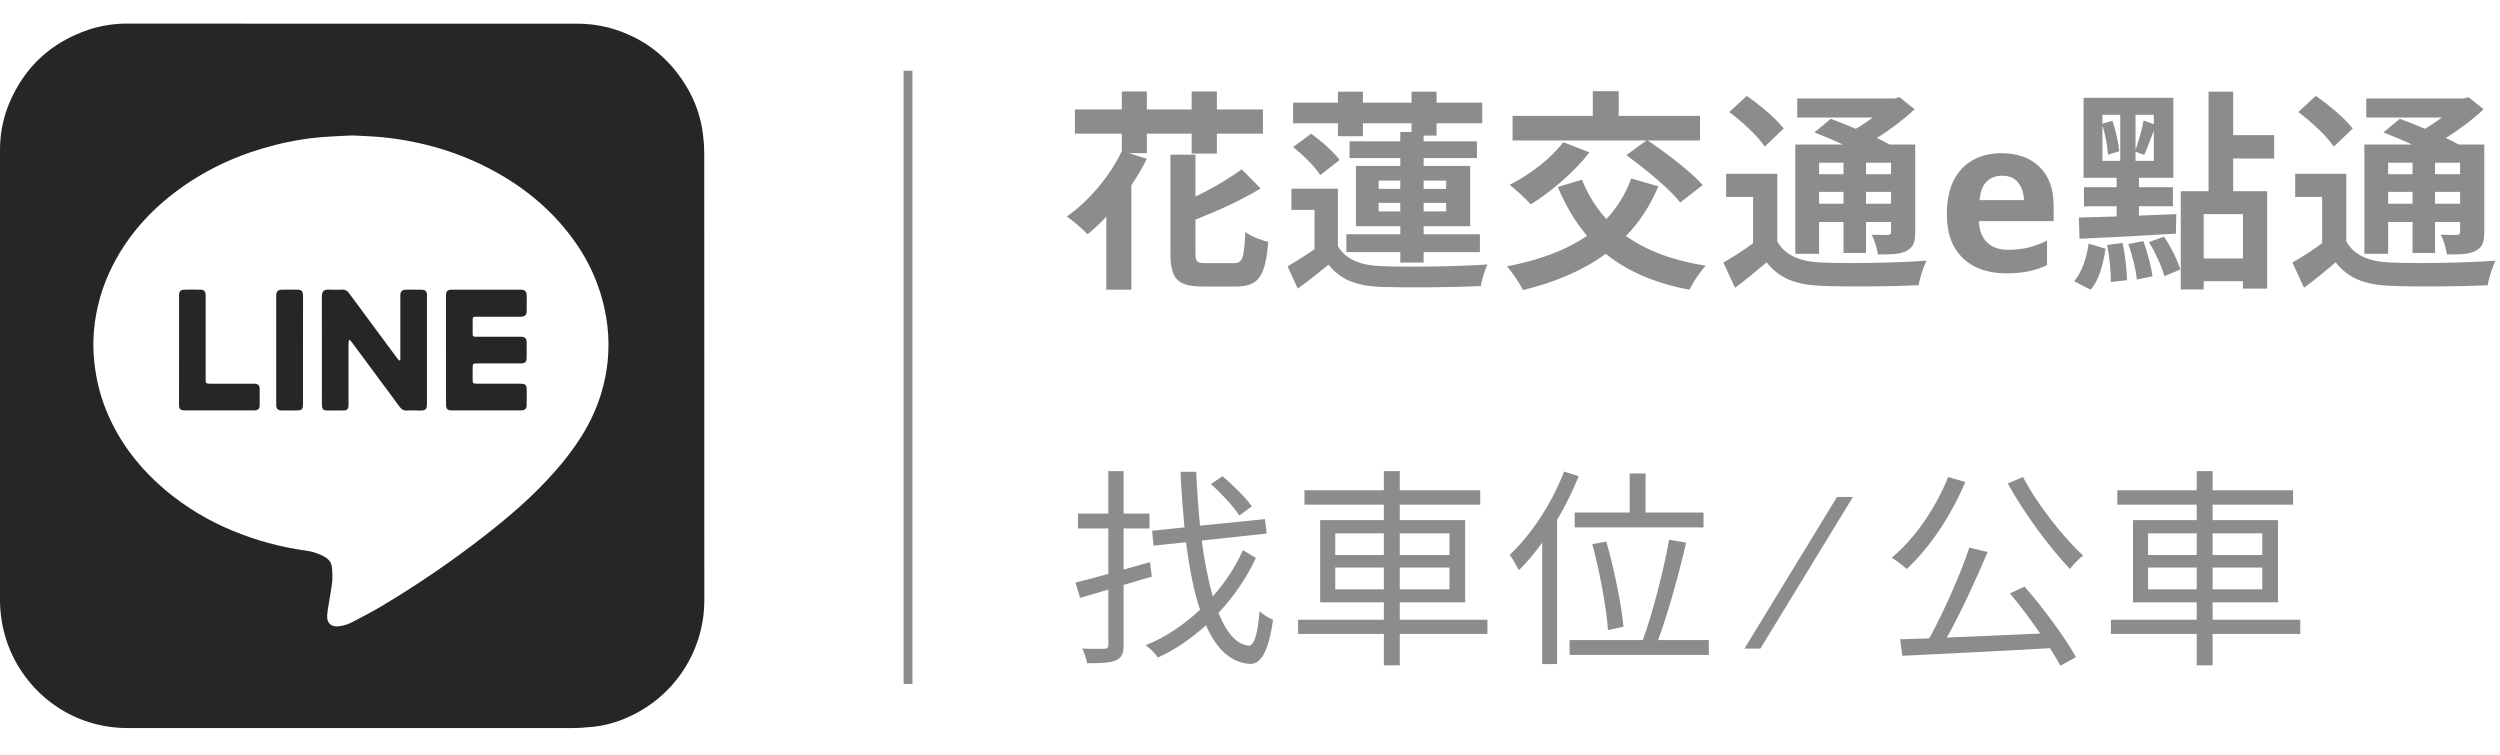 <svg width="212" height="64" viewBox="0 0 212 64" fill="none" xmlns="http://www.w3.org/2000/svg">
<path d="M97.253 11.336H101.051V13.028H103.193V11.336H107.099V9.284H103.193V7.754H101.051V9.284H97.253V7.754H95.129V9.284H91.151V11.336H95.129V12.812C94.121 14.936 92.339 17.06 90.467 18.356C90.971 18.698 91.835 19.454 92.231 19.868C92.753 19.436 93.293 18.932 93.815 18.374V24.566H95.939V15.71C96.425 14.99 96.875 14.234 97.253 13.46L95.723 12.992H97.253V11.336ZM102.275 22.316C101.483 22.316 101.375 22.208 101.375 21.416V18.626C103.247 17.888 105.317 16.952 106.901 15.98L105.299 14.36C104.291 15.098 102.851 15.962 101.375 16.664V13.118H99.251V21.416C99.251 23.648 99.827 24.296 102.005 24.296H104.813C106.739 24.296 107.297 23.432 107.549 20.516C106.973 20.372 106.073 20.048 105.605 19.67C105.497 21.902 105.371 22.316 104.633 22.316H102.275ZM122.633 15.314V16.016H120.725V15.314H122.633ZM122.633 17.924H120.725V17.204H122.633V17.924ZM116.909 17.924V17.204H118.745V17.924H116.909ZM116.909 15.314H118.745V16.016H116.909V15.314ZM113.453 11.552H115.577V10.454H119.699V11.192H118.745V11.984H114.443V13.406H118.745V14.072H114.983V19.184H118.745V19.868H114.173V21.38H118.745V22.262H120.725V21.38H125.495V19.868H120.725V19.184H124.667V14.072H120.725V13.406H125.243V11.984H120.725V11.498H121.823V10.454H125.693V8.708H121.823V7.772H119.699V8.708H115.577V7.772H113.453V8.708H109.655V10.454H113.453V11.552ZM113.597 13.568C113.111 12.884 112.031 11.948 111.185 11.336L109.655 12.47C110.501 13.136 111.509 14.144 111.959 14.846L113.597 13.568ZM113.453 15.998H109.511V17.798H111.473V21.128C110.717 21.668 109.889 22.172 109.187 22.586L110.051 24.476C111.023 23.774 111.851 23.108 112.661 22.442C113.687 23.738 115.037 24.242 117.089 24.332C119.285 24.404 123.317 24.368 125.567 24.26C125.657 23.738 125.927 22.856 126.143 22.424C123.713 22.604 119.267 22.658 117.089 22.568C115.361 22.496 114.137 22.01 113.453 20.876V15.998ZM137.915 13.154C139.535 14.342 141.587 16.016 142.487 17.168L144.395 15.692C143.387 14.558 141.299 12.974 139.733 11.912H144.161V9.824H137.267V7.736H135.071V9.824H128.267V11.912H139.625L137.915 13.154ZM132.569 12.056C131.525 13.442 129.707 14.828 128.015 15.674C128.519 16.052 129.401 16.88 129.815 17.33C131.489 16.286 133.505 14.594 134.783 12.92L132.569 12.056ZM138.329 15.134C137.843 16.466 137.123 17.618 136.223 18.572C135.341 17.618 134.657 16.502 134.153 15.242L132.101 15.854C132.767 17.438 133.577 18.824 134.585 19.994C132.785 21.236 130.499 22.064 127.799 22.586C128.213 23.072 128.915 24.08 129.149 24.602C131.867 23.936 134.225 22.946 136.169 21.524C137.987 23 140.309 24.008 143.261 24.566C143.549 23.972 144.179 23.018 144.647 22.532C141.875 22.1 139.625 21.254 137.879 20.012C139.013 18.86 139.931 17.456 140.633 15.8L138.329 15.134ZM156.329 13.802V14.774H154.259V13.802H156.329ZM160.361 14.774H158.237V13.802H160.361V14.774ZM158.237 17.276V16.268H160.361V17.276H158.237ZM154.259 17.276V16.268H156.329V17.276H154.259ZM154.259 18.824H156.329V21.452H158.237V18.824H160.361V19.652C160.361 19.832 160.307 19.904 160.091 19.922C159.911 19.922 159.281 19.922 158.723 19.904C158.957 20.354 159.173 21.056 159.245 21.578C160.325 21.578 161.099 21.578 161.675 21.272C162.251 20.984 162.413 20.534 162.413 19.67V12.254H160.235C159.929 12.074 159.551 11.894 159.155 11.696C160.325 10.976 161.459 10.112 162.359 9.266L161.081 8.24L160.667 8.348H152.405V9.968H158.813C158.363 10.292 157.877 10.634 157.373 10.922C156.635 10.598 155.879 10.31 155.249 10.076L153.863 11.228C154.601 11.516 155.465 11.876 156.275 12.254H152.243V21.524H154.259V18.824ZM151.253 10.904C150.605 10.04 149.219 8.888 148.121 8.132L146.645 9.5C147.743 10.328 149.093 11.57 149.651 12.434L151.253 10.904ZM150.713 14.738H146.375V16.7H148.661V20.624C147.833 21.236 146.915 21.83 146.141 22.262L147.131 24.404C148.139 23.648 148.985 22.946 149.813 22.244C150.893 23.63 152.315 24.152 154.475 24.242C156.671 24.332 160.487 24.296 162.701 24.188C162.791 23.594 163.115 22.604 163.367 22.1C160.901 22.298 156.635 22.352 154.493 22.262C152.657 22.19 151.415 21.686 150.713 20.48V14.738ZM169.739 12.992C171.095 12.992 172.169 13.382 172.961 14.162C173.753 14.93 174.149 16.028 174.149 17.456V18.752H167.813C167.837 19.508 168.059 20.102 168.479 20.534C168.911 20.966 169.505 21.182 170.261 21.182C170.885 21.182 171.455 21.122 171.971 21.002C172.499 20.87 173.039 20.672 173.591 20.408V22.478C173.099 22.718 172.589 22.892 172.061 23C171.533 23.12 170.891 23.18 170.135 23.18C169.151 23.18 168.281 23 167.525 22.64C166.769 22.268 166.175 21.716 165.743 20.984C165.311 20.24 165.095 19.298 165.095 18.158C165.095 17.018 165.287 16.064 165.671 15.296C166.067 14.528 166.613 13.952 167.309 13.568C168.005 13.184 168.815 12.992 169.739 12.992ZM169.757 14.9C169.229 14.9 168.797 15.068 168.461 15.404C168.125 15.74 167.927 16.262 167.867 16.97H171.629C171.617 16.382 171.455 15.89 171.143 15.494C170.843 15.098 170.381 14.9 169.757 14.9ZM178.286 10.616C178.538 11.426 178.718 12.434 178.754 13.118L179.708 12.83C179.654 12.128 179.42 11.066 179.132 10.238L178.286 10.49V9.734H179.798V13.64H178.286V10.616ZM182.642 10.526L181.778 10.22C181.652 10.94 181.346 11.984 181.094 12.704V9.734H182.642V10.526ZM181.094 13.64V12.866L181.832 13.136C182.066 12.614 182.354 11.84 182.642 11.084V13.64H181.094ZM176.342 20.246C178.52 20.156 181.598 19.994 184.514 19.814L184.55 18.158C183.506 18.194 182.426 18.248 181.382 18.284V17.492H184.262V15.872H181.382V15.08H184.298V8.294H176.684V15.08H179.492V15.872H176.72V17.492H179.492V18.356C178.286 18.392 177.188 18.428 176.288 18.446L176.342 20.246ZM177.278 24.566C178.034 23.738 178.34 22.37 178.556 21.092L177.116 20.66C176.954 21.848 176.54 23.09 175.892 23.846L177.278 24.566ZM178.682 20.768C178.88 21.776 179.024 23.072 178.988 23.918L180.374 23.756C180.356 22.892 180.212 21.614 179.996 20.606L178.682 20.768ZM180.482 20.696C180.824 21.65 181.13 22.892 181.202 23.702L182.534 23.432C182.426 22.604 182.102 21.398 181.76 20.444L180.482 20.696ZM182.228 20.534C182.786 21.434 183.326 22.622 183.542 23.414L184.892 22.856C184.658 22.064 184.082 20.912 183.506 20.066L182.228 20.534ZM190.202 21.92H186.872V18.158H190.202V21.92ZM192.848 13.442V11.462H189.374V7.772H187.286V16.214H184.928V24.548H186.872V23.846H190.202V24.476H192.254V16.214H189.374V13.442H192.848ZM204.584 13.802V14.774H202.514V13.802H204.584ZM208.616 14.774H206.492V13.802H208.616V14.774ZM206.492 17.276V16.268H208.616V17.276H206.492ZM202.514 17.276V16.268H204.584V17.276H202.514ZM202.514 18.824H204.584V21.452H206.492V18.824H208.616V19.652C208.616 19.832 208.562 19.904 208.346 19.922C208.166 19.922 207.536 19.922 206.978 19.904C207.212 20.354 207.428 21.056 207.5 21.578C208.58 21.578 209.354 21.578 209.93 21.272C210.506 20.984 210.668 20.534 210.668 19.67V12.254H208.49C208.184 12.074 207.806 11.894 207.41 11.696C208.58 10.976 209.714 10.112 210.614 9.266L209.336 8.24L208.922 8.348H200.66V9.968H207.068C206.618 10.292 206.132 10.634 205.628 10.922C204.89 10.598 204.134 10.31 203.504 10.076L202.118 11.228C202.856 11.516 203.72 11.876 204.53 12.254H200.498V21.524H202.514V18.824ZM199.508 10.904C198.86 10.04 197.474 8.888 196.376 8.132L194.9 9.5C195.998 10.328 197.348 11.57 197.906 12.434L199.508 10.904ZM198.968 14.738H194.63V16.7H196.916V20.624C196.088 21.236 195.17 21.83 194.396 22.262L195.386 24.404C196.394 23.648 197.24 22.946 198.068 22.244C199.148 23.63 200.57 24.152 202.73 24.242C204.926 24.332 208.742 24.296 210.956 24.188C211.046 23.594 211.37 22.604 211.622 22.1C209.156 22.298 204.89 22.352 202.748 22.262C200.912 22.19 199.67 21.686 198.968 20.48V14.738Z" fill="#8C8C8C"/>
<path d="M106.155 42.94C105.651 42.22 104.553 41.122 103.671 40.384L102.681 41.05C103.563 41.824 104.607 42.958 105.093 43.714L106.155 42.94ZM97.677 48.898L97.514 47.674C96.758 47.872 96.002 48.106 95.282 48.304V44.812H97.478V43.552H95.282V39.952H93.987V43.552H91.412V44.812H93.987V48.664C92.942 48.952 91.971 49.222 91.197 49.402L91.593 50.698C92.312 50.482 93.123 50.266 93.987 49.996V54.676C93.987 54.928 93.879 55.018 93.626 55.018C93.41 55.018 92.636 55.036 91.772 55C91.953 55.36 92.132 55.9 92.186 56.242C93.428 56.242 94.166 56.206 94.635 55.99C95.103 55.792 95.282 55.432 95.282 54.676V49.6L97.677 48.898ZM105.399 46.648C104.805 47.998 103.923 49.366 102.843 50.572C102.465 49.24 102.141 47.638 101.907 45.838L107.415 45.244L107.271 44.02L101.763 44.578C101.619 43.138 101.511 41.608 101.439 40.006H100.107C100.179 41.662 100.305 43.228 100.449 44.722L97.695 45.01L97.82 46.27L100.575 45.982C100.863 48.178 101.223 50.122 101.763 51.706C100.395 52.984 98.811 54.064 97.154 54.712C97.532 54.982 97.947 55.414 98.198 55.756C99.621 55.108 101.025 54.154 102.267 53.02C103.131 55 104.337 56.17 105.939 56.296C106.839 56.368 107.541 55.468 107.955 52.552C107.667 52.444 107.091 52.12 106.821 51.814C106.641 53.812 106.353 54.784 105.867 54.748C104.841 54.64 103.995 53.632 103.329 51.976C104.643 50.572 105.741 48.952 106.497 47.314L105.399 46.648ZM113.229 49.978V48.124H117.351V49.978H113.229ZM113.229 45.226H117.351V47.062H113.229V45.226ZM122.913 45.226V47.062H118.701V45.226H122.913ZM122.913 49.978H118.701V48.124H122.913V49.978ZM126.135 52.552H118.701V51.076H124.245V44.11H118.701V42.796H125.523V41.572H118.701V39.952H117.351V41.572H110.619V42.796H117.351V44.11H111.951V51.076H117.351V52.552H110.079V53.758H117.351V56.422H118.701V53.758H126.135V52.552ZM133.533 43.462V44.722H144.459V43.462H139.545V40.15H138.195V43.462H133.533ZM137.673 53.146C137.511 51.364 136.899 48.304 136.215 45.928L135.027 46.144C135.675 48.52 136.233 51.634 136.359 53.434L137.673 53.146ZM132.633 39.988C131.589 42.706 129.843 45.352 128.025 47.044C128.259 47.368 128.655 48.052 128.799 48.358C129.483 47.692 130.149 46.882 130.779 46.018V56.314H132.039V44.092C132.741 42.904 133.371 41.644 133.875 40.384L132.633 39.988ZM140.607 54.28C141.435 52.048 142.371 48.682 142.983 46.018L141.543 45.766C141.075 48.376 140.139 52.012 139.311 54.28H133.101V55.54H144.909V54.28H140.607ZM157.126 42.148L149.278 55H147.928L155.776 42.148H157.126ZM165.202 40.456C164.14 43.102 162.376 45.676 160.414 47.296C160.792 47.494 161.404 47.998 161.692 48.25C163.6 46.486 165.454 43.75 166.66 40.87L165.202 40.456ZM170.44 50.32C171.286 51.328 172.204 52.552 173.014 53.722C170.296 53.848 167.524 53.974 165.094 54.064C166.282 51.94 167.578 49.132 168.55 46.81L167.002 46.432C166.228 48.754 164.806 51.94 163.6 54.136C162.7 54.154 161.872 54.19 161.134 54.208L161.314 55.612C164.518 55.45 169.306 55.234 173.842 54.964C174.184 55.504 174.49 56.026 174.724 56.458L176.038 55.72C175.156 54.118 173.32 51.616 171.682 49.744L170.44 50.32ZM170.26 40.996C171.628 43.516 173.878 46.522 175.534 48.25C175.804 47.89 176.29 47.368 176.65 47.116C175.012 45.604 172.762 42.796 171.556 40.456L170.26 40.996ZM182.158 49.978V48.124H186.28V49.978H182.158ZM182.158 45.226H186.28V47.062H182.158V45.226ZM191.842 45.226V47.062H187.63V45.226H191.842ZM191.842 49.978H187.63V48.124H191.842V49.978ZM195.064 52.552H187.63V51.076H193.174V44.11H187.63V42.796H194.452V41.572H187.63V39.952H186.28V41.572H179.548V42.796H186.28V44.11H180.88V51.076H186.28V52.552H179.008V53.758H186.28V56.422H187.63V53.758H195.064V52.552Z" fill="#8C8C8C"/>
<path d="M29.891 2.007C36.184 2.007 42.478 2.007 48.773 2.007C49.743 1.991 50.712 2.107 51.652 2.351C54.51 3.136 56.696 4.81 58.218 7.348C58.971 8.593 59.448 9.985 59.617 11.431C59.681 11.946 59.716 12.465 59.72 12.984C59.727 25.602 59.729 38.219 59.727 50.836C59.738 52.943 59.135 55.007 57.992 56.776C56.849 58.546 55.215 59.944 53.29 60.8C52.338 61.241 51.32 61.523 50.276 61.635C49.684 61.693 49.086 61.739 48.491 61.739C35.924 61.743 23.357 61.743 10.79 61.739C5.728 61.733 1.663 58.296 0.409 53.86C0.129 52.848 -0.009 51.802 0.001 50.752C0.005 43.075 0.005 35.399 0.001 27.723C0.001 22.743 0.001 17.763 0.001 12.782C-0.014 11.417 0.246 10.062 0.765 8.799C2.069 5.678 4.338 3.583 7.543 2.508C8.636 2.155 9.779 1.984 10.928 2.001C17.248 2.008 23.57 2.01 29.891 2.007ZM29.875 11.484C29.223 11.517 28.684 11.536 28.147 11.57C27.592 11.607 27.033 11.635 26.481 11.705C25.435 11.835 24.397 12.028 23.374 12.282C20.426 13.024 17.69 14.228 15.226 16.019C12.659 17.883 10.613 20.194 9.276 23.095C8.443 24.907 7.982 26.867 7.92 28.86C7.901 29.674 7.952 30.488 8.071 31.294C8.291 32.879 8.767 34.418 9.48 35.851C10.591 38.112 12.167 40.007 14.092 41.618C15.783 43.024 17.678 44.164 19.712 45C21.702 45.828 23.791 46.397 25.926 46.692C26.492 46.761 27.039 46.941 27.535 47.222C27.875 47.422 28.113 47.701 28.144 48.104C28.19 48.502 28.2 48.904 28.173 49.303C28.101 49.974 27.966 50.636 27.862 51.303C27.805 51.601 27.765 51.902 27.743 52.205C27.718 52.857 28.095 53.187 28.739 53.111C29.15 53.059 29.547 52.931 29.912 52.734C30.727 52.307 31.547 51.887 32.337 51.416C35.437 49.57 38.416 47.529 41.256 45.306C43.305 43.704 45.268 42.006 46.993 40.05C47.866 39.081 48.655 38.04 49.35 36.937C50.684 34.778 51.453 32.441 51.584 29.902C51.633 28.893 51.572 27.882 51.401 26.887C50.993 24.471 50.016 22.186 48.551 20.222C46.776 17.799 44.517 15.936 41.891 14.505C38.947 12.899 35.788 11.986 32.466 11.641C31.567 11.551 30.665 11.531 29.879 11.484H29.875Z" fill="#262626"/>
<path d="M33.948 30.536V25.287C33.948 25.199 33.948 25.11 33.948 25.021C33.959 24.72 34.1 24.572 34.403 24.567C34.854 24.558 35.304 24.558 35.756 24.567C36.072 24.572 36.195 24.704 36.207 25.018C36.207 25.097 36.207 25.176 36.207 25.255C36.207 28.213 36.207 31.173 36.207 34.134C36.207 34.693 36.164 34.839 35.515 34.813C35.191 34.793 34.867 34.793 34.544 34.813C34.233 34.839 34.036 34.71 33.86 34.463C33.351 33.755 32.824 33.059 32.306 32.359C31.502 31.271 30.697 30.184 29.892 29.098C29.819 29.001 29.735 28.912 29.658 28.819L29.587 28.84C29.576 28.96 29.555 29.081 29.555 29.201C29.555 30.858 29.555 32.515 29.555 34.172C29.558 34.27 29.556 34.368 29.549 34.466C29.528 34.673 29.413 34.8 29.21 34.804C28.692 34.814 28.174 34.814 27.657 34.804C27.438 34.804 27.323 34.67 27.303 34.449C27.295 34.362 27.298 34.273 27.298 34.185C27.298 31.181 27.305 28.186 27.292 25.187C27.292 24.627 27.522 24.542 27.938 24.559C28.28 24.574 28.625 24.577 28.967 24.559C29.093 24.548 29.221 24.572 29.335 24.628C29.449 24.684 29.545 24.771 29.613 24.878C30.306 25.828 31.009 26.771 31.709 27.715C32.361 28.596 33.015 29.479 33.67 30.362C33.725 30.436 33.789 30.504 33.849 30.574L33.948 30.536Z" fill="#262626"/>
<path d="M37.819 29.673V25.381C37.819 25.291 37.819 25.203 37.819 25.115C37.819 24.672 37.931 24.563 38.379 24.563H44.081C44.14 24.56 44.199 24.56 44.258 24.563C44.508 24.592 44.655 24.733 44.661 24.985C44.67 25.464 44.671 25.945 44.661 26.424C44.654 26.721 44.486 26.858 44.152 26.86C42.948 26.86 41.743 26.86 40.536 26.86C40.459 26.86 40.38 26.86 40.301 26.86C40.156 26.853 40.082 26.915 40.083 27.067C40.083 27.488 40.083 27.91 40.083 28.331C40.083 28.516 40.124 28.538 40.316 28.555C40.393 28.56 40.472 28.555 40.551 28.555H44.138C44.533 28.555 44.655 28.683 44.662 29.084C44.668 29.485 44.662 29.913 44.662 30.32C44.662 30.691 44.539 30.816 44.168 30.817C42.962 30.822 41.756 30.817 40.552 30.817C40.08 30.817 40.08 30.817 40.08 31.283C40.08 31.594 40.08 31.911 40.08 32.225C40.08 32.491 40.116 32.522 40.39 32.535C40.478 32.535 40.566 32.535 40.654 32.535H43.977C44.074 32.535 44.173 32.535 44.27 32.541C44.513 32.56 44.65 32.667 44.657 32.9C44.672 33.408 44.672 33.919 44.657 34.428C44.65 34.661 44.488 34.788 44.243 34.8C44.164 34.8 44.086 34.8 44.008 34.8H38.459C38.38 34.8 38.301 34.8 38.224 34.8C37.954 34.786 37.839 34.671 37.823 34.397C37.818 34.299 37.823 34.201 37.823 34.103C37.82 32.629 37.819 31.152 37.819 29.673Z" fill="#262626"/>
<path d="M15.184 29.669C15.184 28.199 15.184 26.729 15.184 25.26C15.184 25.163 15.184 25.064 15.184 24.967C15.198 24.728 15.327 24.573 15.566 24.567C16.065 24.554 16.566 24.553 17.065 24.567C17.298 24.574 17.426 24.737 17.439 24.975C17.444 25.079 17.439 25.171 17.439 25.269V32.059C17.439 32.539 17.439 32.539 17.933 32.54H21.312C21.411 32.54 21.509 32.54 21.606 32.54C21.891 32.559 22.015 32.68 22.021 32.965C22.026 33.425 22.027 33.886 22.021 34.346C22.021 34.669 21.877 34.801 21.546 34.801C19.587 34.801 17.627 34.801 15.668 34.801C15.29 34.801 15.181 34.691 15.181 34.309C15.177 32.764 15.178 31.217 15.184 29.669Z" fill="#262626"/>
<path d="M25.694 29.696C25.694 31.196 25.694 32.695 25.694 34.194C25.694 34.737 25.624 34.807 25.087 34.807C24.685 34.807 24.284 34.807 23.882 34.807C23.571 34.807 23.437 34.667 23.424 34.361C23.424 34.293 23.424 34.224 23.424 34.154V25.216C23.424 25.148 23.424 25.079 23.424 25.009C23.436 24.74 23.571 24.574 23.838 24.567C24.328 24.553 24.818 24.554 25.308 24.567C25.558 24.573 25.67 24.707 25.692 24.962C25.701 25.065 25.698 25.177 25.698 25.285L25.694 29.696Z" fill="#262626"/>
<path d="M77 6L77 58" stroke="#8C8C8C" stroke-width="0.75"/>
</svg>
